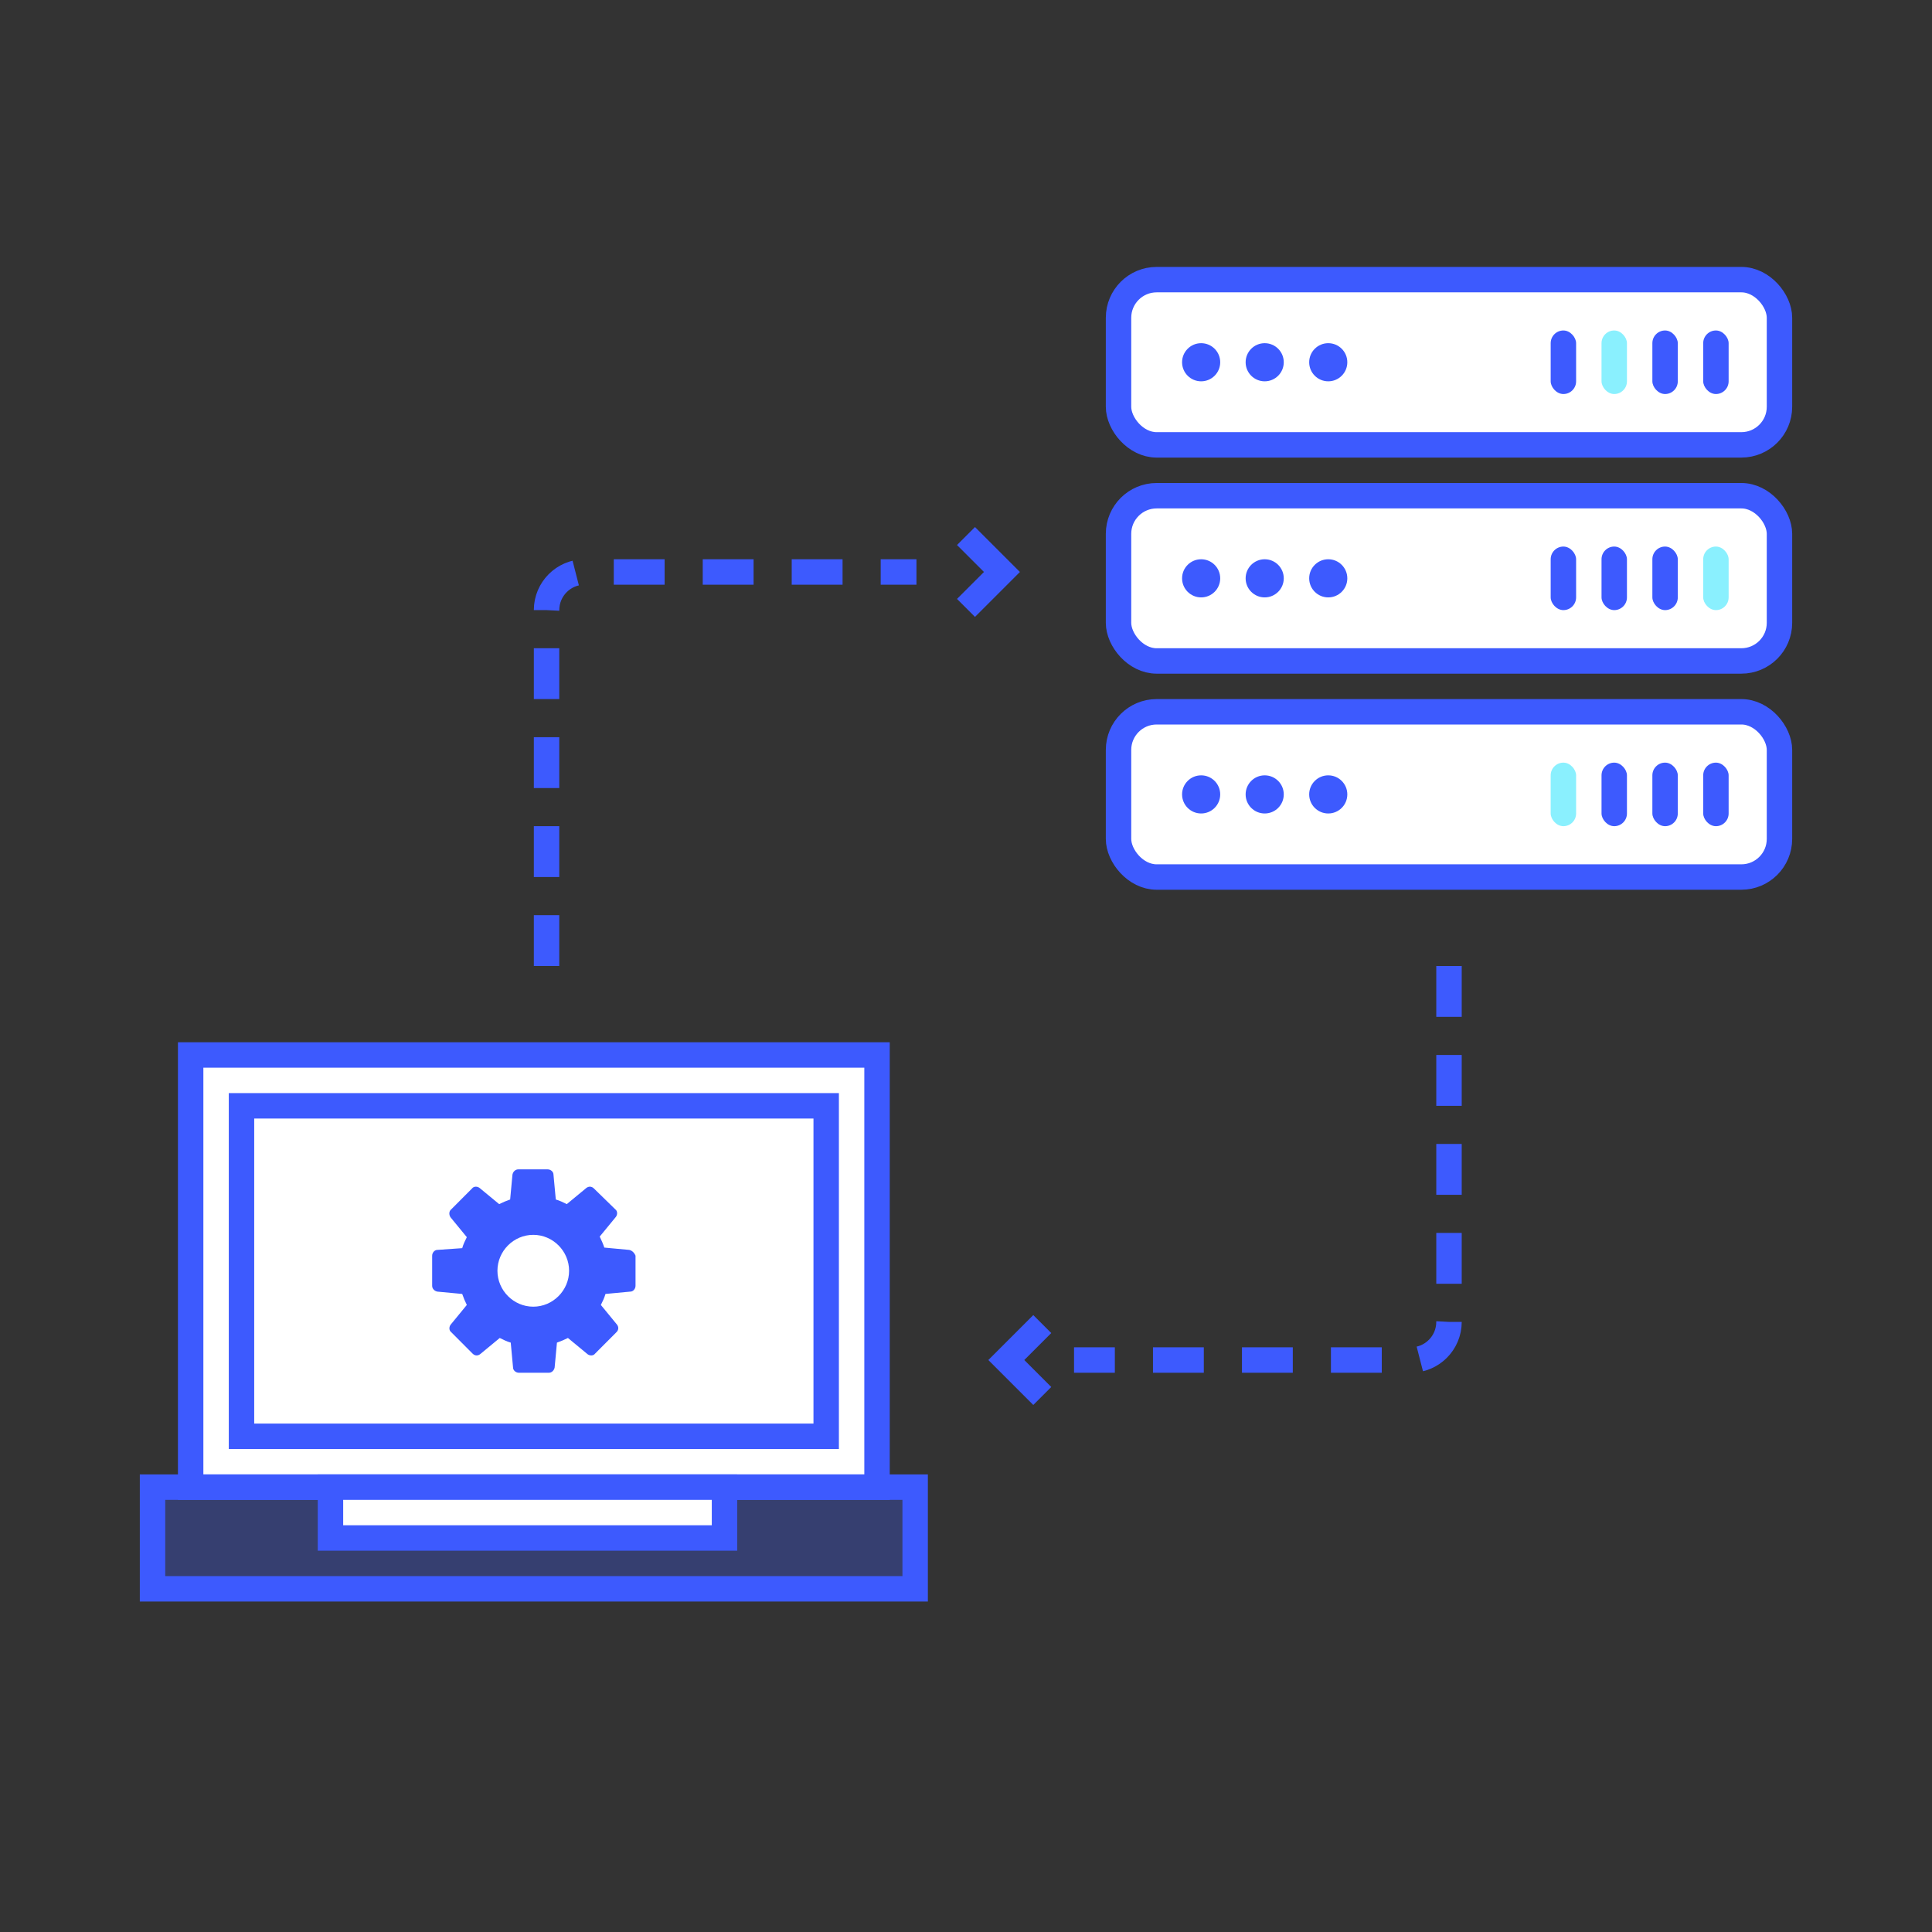 <?xml version="1.0" encoding="UTF-8"?>
<svg width="152px" height="152px" viewBox="0 0 152 152" version="1.1" xmlns="http://www.w3.org/2000/svg" xmlns:xlink="http://www.w3.org/1999/xlink">
    <rect x="0" y="0" width="152" height="152" fill="#333333" stroke="none"/>
    <!-- Generator: Sketch 57.1 (83088) - https://sketch.com -->
    <title>main-feature-tertiary</title>
    <desc>Created with Sketch.</desc>
    <g id="main-feature-tertiary" stroke="none" stroke-width="1" fill="none" fill-rule="evenodd">
        <g id="image">
            <g id="arrow" transform="translate(43, 42)" stroke="#3D5AFE" stroke-width="2">
                <path d="M71,34 L71,62 C71,63.657 69.657,65 68,65 L41.5,65 L41.5,65" id="path" stroke-dasharray="4,3"></path>
                <path d="M29.102,3 L29.102,31 C29.102,32.657 27.758,34 26.102,34 L0,34 L0,34" id="path" stroke-dasharray="4,3" transform="translate(14.551, 18.5) rotate(-180) translate(-14.551, -18.5) "></path>
                <polyline id="path" transform="translate(39, 65) rotate(-45) translate(-39, -65) " points="37 67 37 63 37 63 41 63"></polyline>
                <polyline id="path" transform="translate(33, 3) rotate(-225) translate(-33, -3) " points="31 5 31 1 31 1 35 1"></polyline>
            </g>
            <g id="server" transform="translate(87, 21)">
                <g id="path" transform="translate(0, 34)">
                    <rect stroke="#3D5AFE" stroke-width="2" fill="#FFFFFF" x="1" y="1" width="52" height="13" rx="3"></rect>
                    <rect fill-opacity="0.6" fill="#3DE6FE" x="35" y="5" width="2" height="5" rx="1"></rect>
                    <rect fill="#3D5AFE" x="39" y="5" width="2" height="5" rx="1"></rect>
                    <rect fill="#3D5AFE" x="43" y="5" width="2" height="5" rx="1"></rect>
                    <rect fill="#3D5AFE" x="47" y="5" width="2" height="5" rx="1"></rect>
                    <circle fill="#3D5AFE" cx="7.5" cy="7.5" r="1.5"></circle>
                    <circle fill="#3D5AFE" cx="12.5" cy="7.5" r="1.5"></circle>
                    <circle fill="#3D5AFE" cx="17.5" cy="7.5" r="1.5"></circle>
                </g>
                <g id="path" transform="translate(0, 17)">
                    <rect stroke="#3D5AFE" stroke-width="2" fill="#FFFFFF" x="1" y="1" width="52" height="13" rx="3"></rect>
                    <rect fill="#3D5AFE" x="35" y="5" width="2" height="5" rx="1"></rect>
                    <rect fill="#3D5AFE" x="39" y="5" width="2" height="5" rx="1"></rect>
                    <rect fill="#3D5AFE" x="43" y="5" width="2" height="5" rx="1"></rect>
                    <rect fill-opacity="0.6" fill="#3DE6FE" x="47" y="5" width="2" height="5" rx="1"></rect>
                    <circle fill="#3D5AFE" cx="7.5" cy="7.5" r="1.5"></circle>
                    <circle fill="#3D5AFE" cx="12.5" cy="7.5" r="1.5"></circle>
                    <circle fill="#3D5AFE" cx="17.5" cy="7.5" r="1.5"></circle>
                </g>
                <g id="path">
                    <rect stroke="#3D5AFE" stroke-width="2" fill="#FFFFFF" x="1" y="1" width="52" height="13" rx="3"></rect>
                    <rect fill="#3D5AFE" x="35" y="5" width="2" height="5" rx="1"></rect>
                    <rect fill-opacity="0.6" fill="#3DE6FE" x="39" y="5" width="2" height="5" rx="1"></rect>
                    <rect fill="#3D5AFE" x="43" y="5" width="2" height="5" rx="1"></rect>
                    <rect fill="#3D5AFE" x="47" y="5" width="2" height="5" rx="1"></rect>
                    <circle fill="#3D5AFE" cx="7.5" cy="7.5" r="1.5"></circle>
                    <circle fill="#3D5AFE" cx="12.5" cy="7.5" r="1.5"></circle>
                    <circle fill="#3D5AFE" cx="17.5" cy="7.5" r="1.5"></circle>
                </g>
            </g>
            <g id="computer" transform="translate(11, 82)">
                <rect id="path" stroke="#3D5AFE" stroke-width="2" fill="#FFFFFF" x="4" y="1" width="54" height="34"></rect>
                <path d="M8,31 L54,31 L54,5 L8,5 L8,31 Z" id="path" stroke="#3D5AFE" stroke-width="2" fill="#FFFFFF"></path>
                <path d="M38.5,16.336 L36.545,16.154 C36.455,15.88 36.318,15.561 36.182,15.288 L37.455,13.738 C37.591,13.556 37.591,13.282 37.409,13.145 L35.727,11.504 C35.545,11.322 35.318,11.322 35.136,11.459 L33.591,12.735 C33.318,12.598 33.045,12.462 32.727,12.37 L32.545,10.41 C32.545,10.182 32.318,10 32.091,10 L29.773,10 C29.545,10 29.364,10.182 29.318,10.41 L29.136,12.37 C28.864,12.462 28.545,12.598 28.273,12.735 L26.727,11.459 C26.545,11.322 26.273,11.322 26.136,11.504 L24.455,13.191 C24.318,13.328 24.318,13.601 24.455,13.783 L25.727,15.333 C25.591,15.607 25.455,15.88 25.364,16.199 L23.409,16.336 C23.182,16.336 23,16.564 23,16.792 L23,19.162 C23,19.39 23.182,19.573 23.409,19.618 L25.364,19.801 C25.455,20.074 25.591,20.393 25.727,20.667 L24.455,22.217 C24.318,22.399 24.318,22.672 24.5,22.809 L26.182,24.496 C26.364,24.678 26.591,24.678 26.773,24.541 L28.318,23.265 C28.591,23.402 28.864,23.538 29.182,23.63 L29.364,25.59 C29.364,25.818 29.591,26 29.818,26 L32.182,26 C32.409,26 32.591,25.818 32.636,25.59 L32.818,23.63 C33.091,23.538 33.409,23.402 33.682,23.265 L35.227,24.541 C35.409,24.678 35.682,24.678 35.818,24.496 L37.5,22.809 C37.682,22.627 37.682,22.399 37.545,22.217 L36.273,20.667 C36.409,20.393 36.545,20.12 36.636,19.801 L38.591,19.618 C38.818,19.618 39,19.39 39,19.162 L39,16.792 C38.909,16.564 38.727,16.382 38.5,16.336 Z M30.955,20.803 C29.409,20.803 28.136,19.527 28.136,17.977 C28.136,16.427 29.409,15.151 30.955,15.151 C32.5,15.151 33.773,16.427 33.773,17.977 C33.773,19.527 32.5,20.803 30.955,20.803 Z" id="Shape" fill="#3D5AFE" fill-rule="nonzero"></path>
                <rect id="path" stroke="#3D5AFE" stroke-width="2" fill-opacity="0.3" fill="#3D5AFE" x="1" y="35" width="60" height="8"></rect>
                <rect id="path" stroke="#3D5AFE" stroke-width="2" fill="#FFFFFF" x="15" y="35" width="31" height="4"></rect>
            </g>
        </g>
    </g>
</svg>